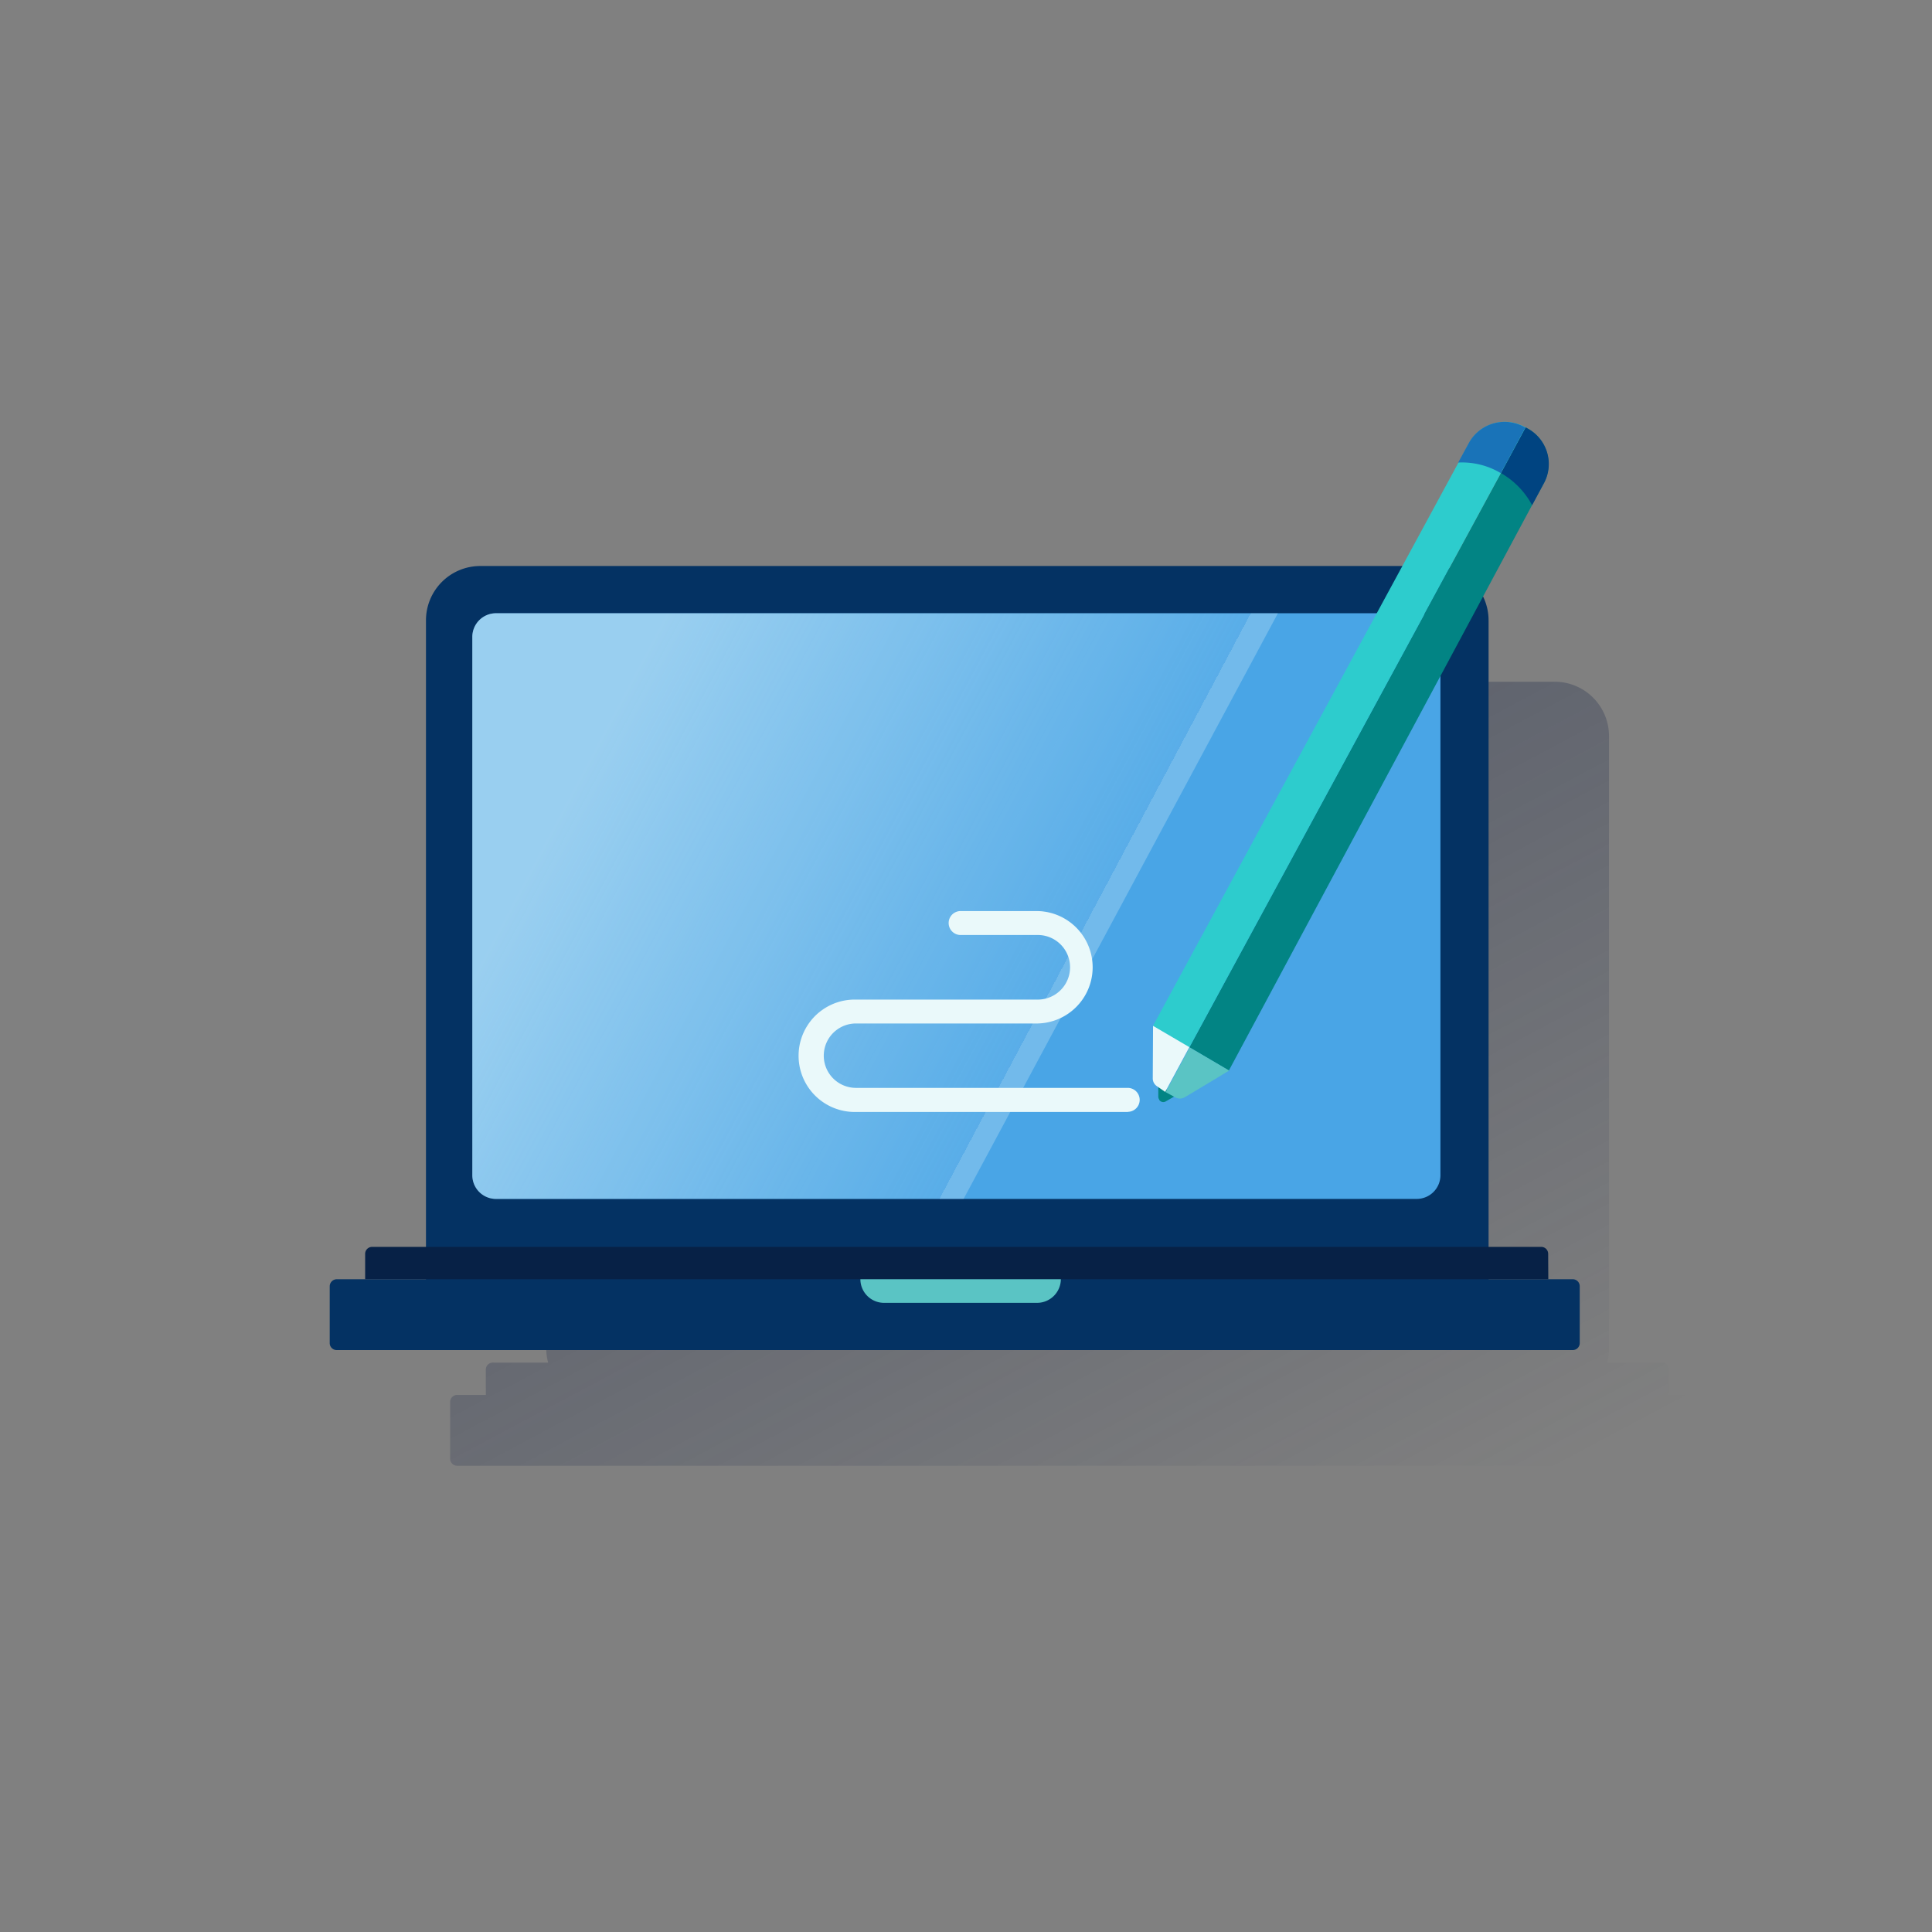 <svg xmlns="http://www.w3.org/2000/svg" xmlns:xlink="http://www.w3.org/1999/xlink" viewBox="0 0 600 600"><rect x="0" y="0" width="600" height="600" fill="#808080" stroke="none"/><defs><style>.cls-1{fill:none;}.cls-2{fill:url(#Degradado_sin_nombre_135);}.cls-3{fill:#043263;}.cls-4{fill:#49a5e6;}.cls-5{fill:#072146;}.cls-6{fill:#5ac4c4;}.cls-7{opacity:0.5;isolation:isolate;fill:url(#Degradado_sin_nombre_11);}.cls-8{fill:#eaf9fa;}.cls-9{fill:#028484;}.cls-10{fill:#2dcccd;}.cls-11{fill:#004481;}.cls-12{fill:#1973b8;}</style><linearGradient id="Degradado_sin_nombre_135" x1="230.89" y1="171.87" x2="404.43" y2="498.26" gradientUnits="userSpaceOnUse"><stop offset="0" stop-color="#192647" stop-opacity="0.5"/><stop offset="1" stop-color="#192647" stop-opacity="0"/></linearGradient><linearGradient id="Degradado_sin_nombre_11" x1="184.32" y1="233.43" x2="325.66" y2="308.57" gradientUnits="userSpaceOnUse"><stop offset="0" stop-color="#eaf9fa"/><stop offset="1" stop-color="#eaf9fa" stop-opacity="0.2"/><stop offset="1" stop-color="#eaf9fa" stop-opacity="0.5"/></linearGradient></defs><title>1</title><g id="Cuadrados_Blancos" data-name="Cuadrados Blancos"><rect class="cls-1" width="600" height="600"/></g><g id="Capa_19" data-name="Capa 19"><path class="cls-2" d="M518.25,433.21v-7.84a2.16,2.16,0,0,0-2.2-2.2H499.1a15.4,15.4,0,0,0,.59-4.11V228.59a16.87,16.87,0,0,0-16.87-16.87H186.52a16.88,16.88,0,0,0-16.87,16.87V419.06a15.4,15.4,0,0,0,.59,4.11H153.08a2.16,2.16,0,0,0-2.2,2.2v7.84H142a2.17,2.17,0,0,0-2.2,2.2V453a2.17,2.17,0,0,0,2.2,2.2H525.8A2.16,2.16,0,0,0,528,453V435.41a2.16,2.16,0,0,0-2.2-2.2Z"/><path class="cls-3" d="M149.12,175.78h296.3a16.88,16.88,0,0,1,16.87,16.87h0V398.82h-330V192.65A16.87,16.87,0,0,1,149.12,175.78Z"/><path class="cls-4" d="M154,190.45h286a7.36,7.36,0,0,1,7.34,7.34V365a7.36,7.36,0,0,1-7.34,7.33H154A7.35,7.35,0,0,1,146.7,365V197.79A7.36,7.36,0,0,1,154,190.45Z"/><path class="cls-3" d="M104.6,397.28H488.4a2.16,2.16,0,0,1,2.2,2.2v17.6a2.17,2.17,0,0,1-2.2,2.2H104.6a2.16,2.16,0,0,1-2.2-2.2v-17.6A2.2,2.2,0,0,1,104.6,397.28Z"/><path class="cls-5" d="M480.84,397.28H113.4v-7.85a2.16,2.16,0,0,1,2.2-2.2h363a2.16,2.16,0,0,1,2.2,2.2Z"/><path class="cls-6" d="M322.13,404.61h-47.6a7.35,7.35,0,0,1-7.33-7.33h62.26A7.4,7.4,0,0,1,322.13,404.61Z"/><path class="cls-7" d="M154,372.34H299.25l97.62-181.89H154a7.36,7.36,0,0,0-7.33,7.34V365A7.35,7.35,0,0,0,154,372.34Z"/><path class="cls-8" d="M350.14,345.33H265.83a17.45,17.45,0,1,1-.74-34.9h57.2a10,10,0,0,0,0-20.06H298.14a3.72,3.72,0,0,1,0-7.43h24.15a17.46,17.46,0,0,1,0,34.91H265.83a10,10,0,0,0,0,20h84.31a3.72,3.72,0,0,1,.34,7.43Z"/><path class="cls-9" d="M473.81,132.75h0a12.65,12.65,0,0,1,5.87,16.86l-.23.45L381.63,332.47l-12.26-7.2Z"/><path class="cls-10" d="M473.81,132.75,369.35,325.28l-11.28-6.69L456.2,137.65a12.66,12.66,0,0,1,16.73-5.35Z"/><path class="cls-9" d="M359.72,340.66V336.8l5.54,3.41L362,342.07a1.49,1.49,0,0,1-2-.52s0-.05,0-.08A1.64,1.64,0,0,1,359.72,340.66Z"/><path class="cls-11" d="M473.81,132.75l-7.65,14.19a25.23,25.23,0,0,1,9.65,9.95l3.64-6.76a12.51,12.51,0,0,0-4.95-17l-.17-.09A3.29,3.29,0,0,0,473.81,132.75Z"/><path class="cls-12" d="M466.09,146.94l7.64-14.19-.9-.45a12.66,12.66,0,0,0-16.71,5.35l-3.27,6A23.39,23.39,0,0,1,466.09,146.94Z"/><path class="cls-6" d="M362,339.17l1.48-2.75,6-11.14,12.25,7.2L368,340.73a3,3,0,0,1-3,.07Z"/><path class="cls-8" d="M358.09,318.59,358,334.86a2.89,2.89,0,0,0,1.27,2.45l2.59,1.79,7.5-13.9Z"/></g></svg>